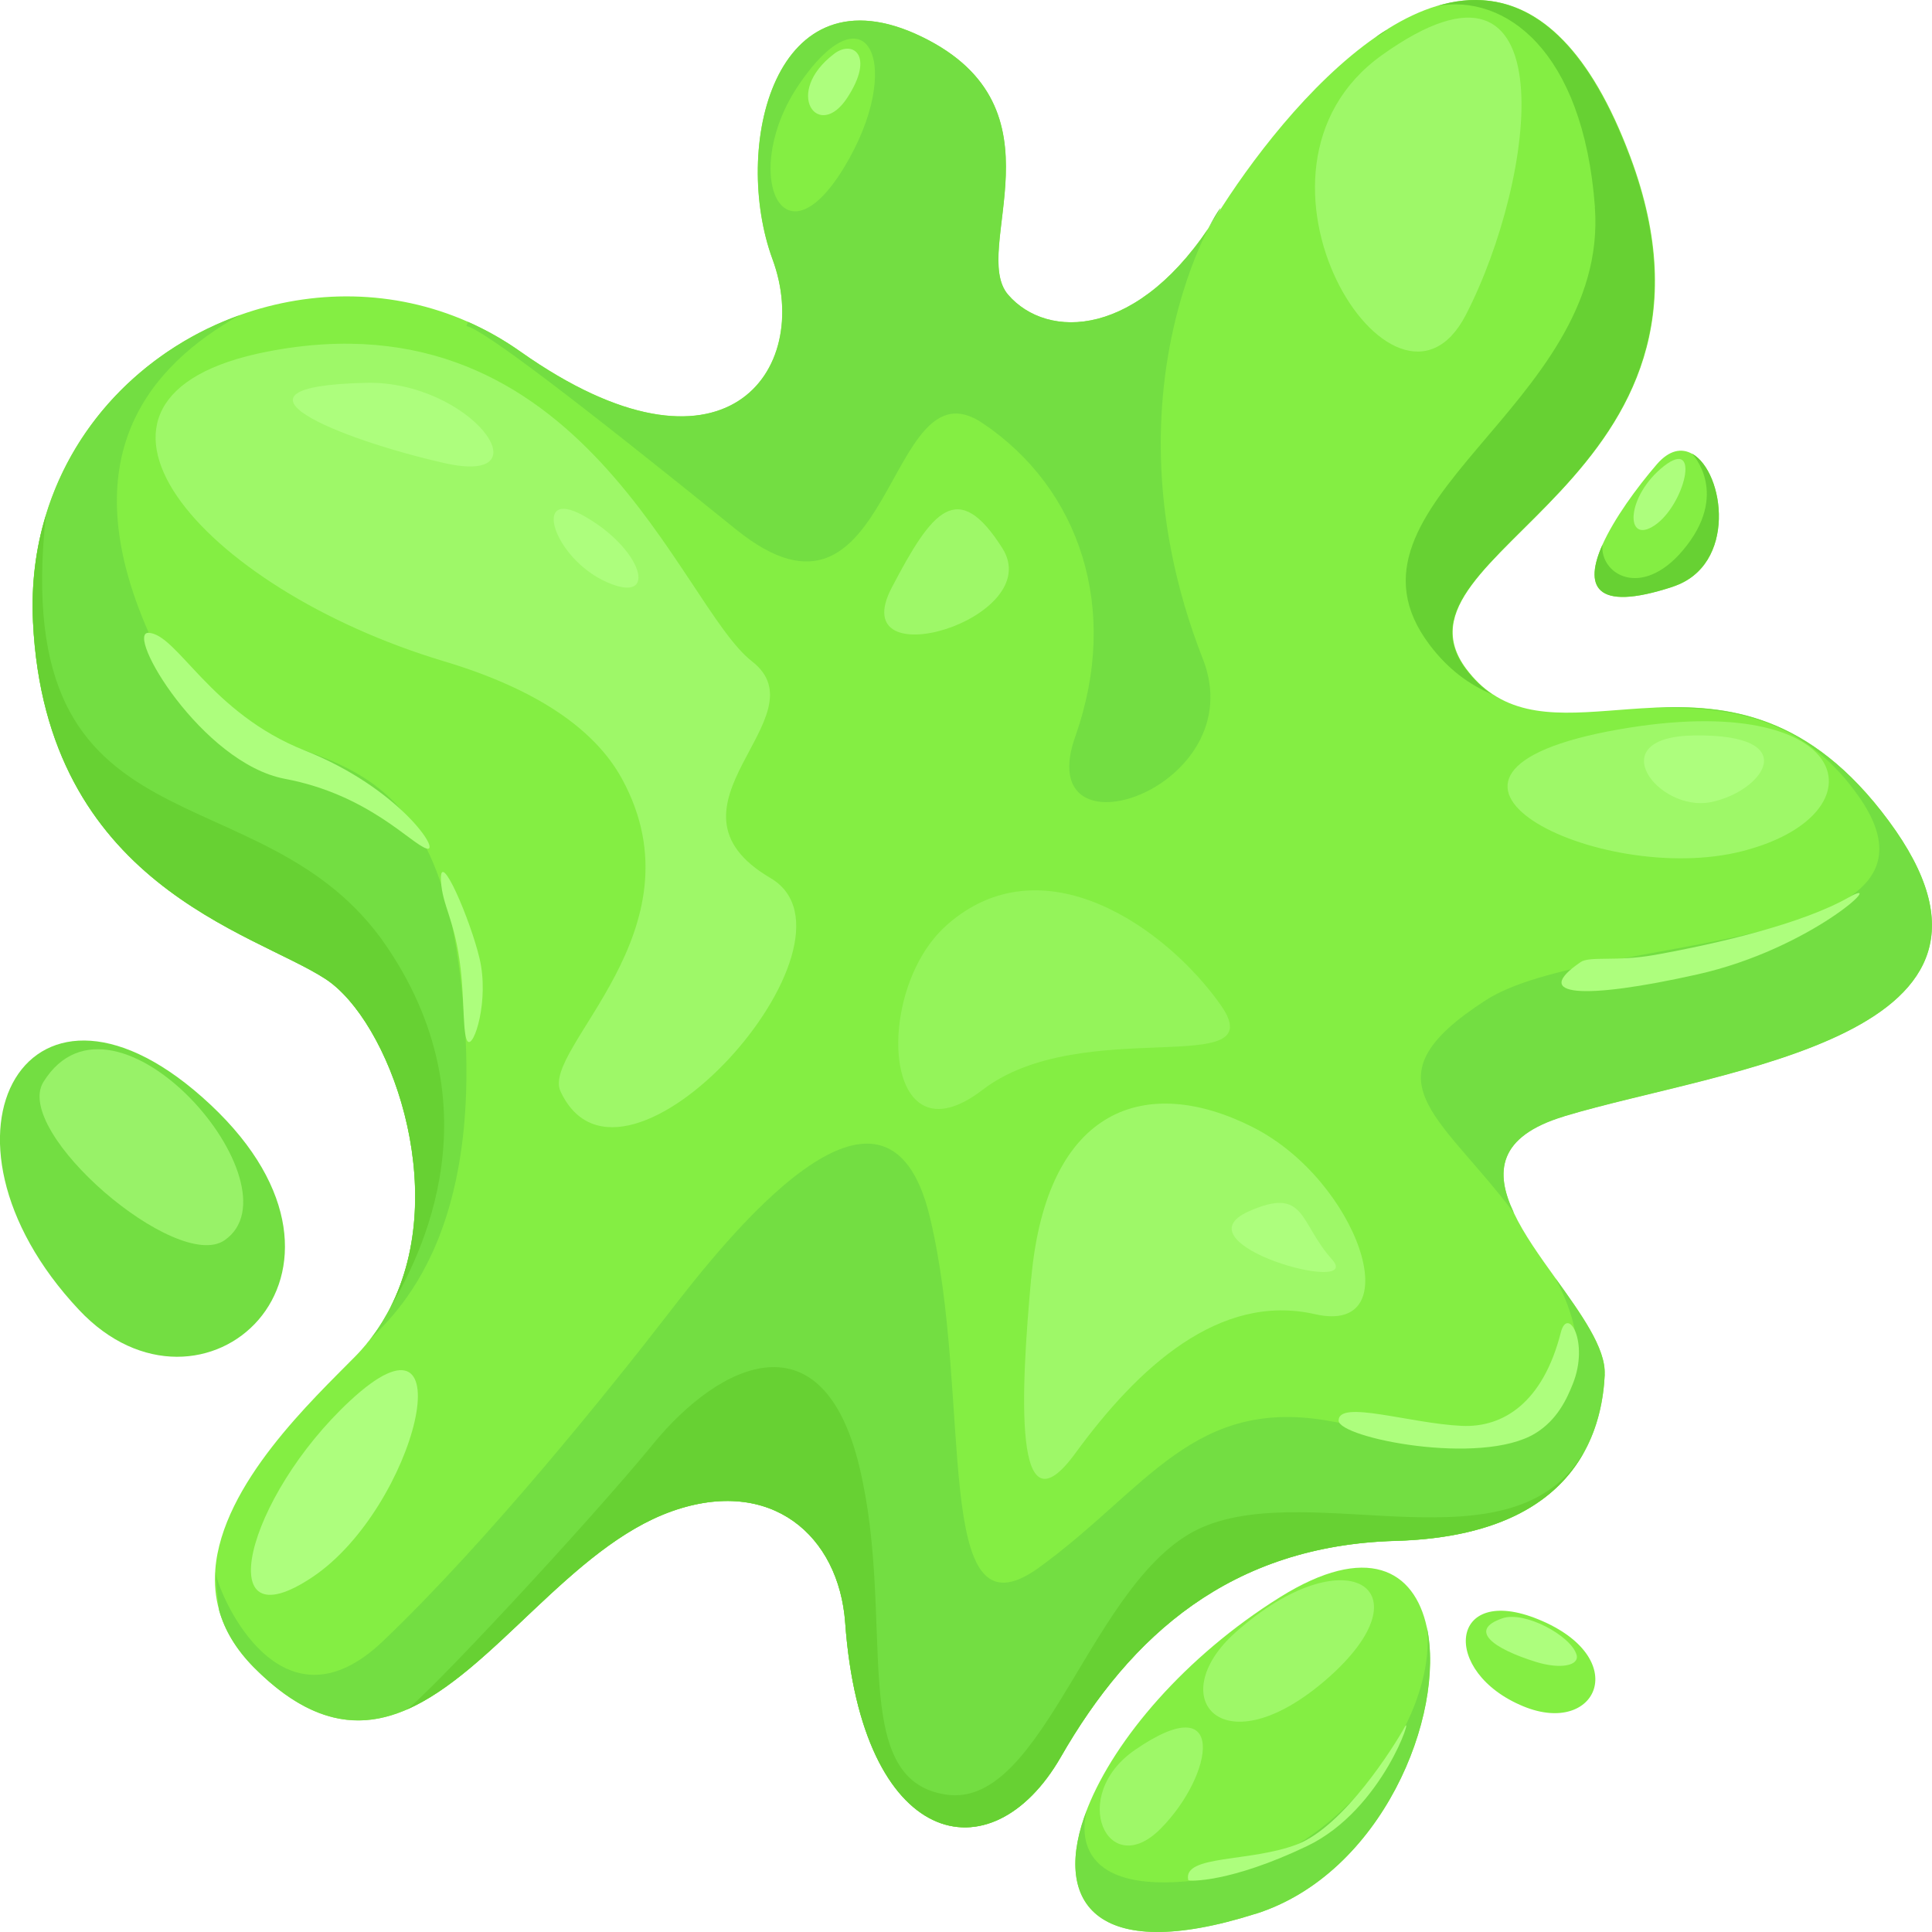 <?xml version="1.0" encoding="UTF-8"?>
<svg id="Layer_2" data-name="Layer 2" xmlns="http://www.w3.org/2000/svg" viewBox="0 0 211.05 211.05">
  <defs>
    <style>
      .cls-1 {
        fill: #84ee43;
      }

      .cls-2 {
        opacity: .65;
      }

      .cls-2, .cls-3, .cls-4 {
        fill: #adfe7d;
      }

      .cls-3 {
        opacity: .4;
      }

      .cls-5 {
        fill: #67d133;
      }

      .cls-6 {
        fill: #73de42;
      }
    </style>
  </defs>
  <g id="_Шар_1" data-name="Шар 1">
    <g>
      <path class="cls-1" d="M165.37,132.49c1.08,2.31,2.84,4.76,4.57,7.17,2.77,3.87,5.5,7.62,5.36,10.5-.38,8.1-4.9,17.67-22.86,18.17-17.96.51-28.93,10.31-36.56,23.61-7.64,13.28-21.77,9.95-23.55-14.66-.69-9.55-8.11-16-18.9-12.2-17.01,6-27.86,35.05-45.7,17.06-1.97-2-3.18-4.07-3.78-6.2-.42-1.47-.54-2.95-.43-4.44v-.03c.72-9.36,10.7-18.63,15.26-23.27.46-.46.88-.94,1.28-1.42,10.68-12.97,3.1-34.86-4.5-39.83-7.89-5.15-30.57-10.3-31.96-38.99-.8-16.43,9.49-28.86,22.6-33.54.01,0,.01-.01.02-.01,7.88-2.81,16.77-2.84,24.89.74,1.97.87,3.91,1.96,5.76,3.27,22.23,15.68,31.98,2.04,27.52-10.09s.12-32.15,16.28-24.33c16.16,7.82,5.21,23.26,9.45,28.19,4.25,4.93,14.34,4.9,22.69-8.5,3.63-5.85,10.17-14.59,17.49-19.66.43-.3.84-.58,1.27-.84.02-.01.04-.03.06-.05,1.75-1.09,3.53-1.95,5.34-2.49.02-.01.04-.02.06-.01,1.79-.54,3.61-.77,5.39-.58,5.74.56,11.28,5.29,15.68,17.07,13.3,35.59-27.54,43.03-17.93,55.93.88,1.17,1.83,2.08,2.86,2.76t.02.01c4.66,3.11,10.74,1.79,17.5,1.48,8.08-.38,17.12.64,25.77,12.36,17.51,23.67-18.1,27.03-35.44,32.25-7.31,2.2-7.61,6.13-5.52,10.54Z"/>
      <path class="cls-1" d="M137.16,209.06c-17.77,5.63-22.29-1.48-18.39-11.45.02-.06.04-.1.04-.12.01-.01.01-.02.02-.05,2.98-7.46,10.64-16.49,20.97-22.95,9.55-5.97,14.71-2.99,16.06,3.26,2.06,9.61-4.88,26.94-18.71,31.32Z"/>
      <path class="cls-1" d="M166.44,186.41c8.04,3.29,11.9-5.29,1.64-9.5-9.8-4.03-10.78,5.76-1.64,9.5Z"/>
      <path class="cls-6" d="M8.63,143.09c13.41,14.28,34.09-3.92,14.37-22.41-19.72-18.49-32.32,3.3-14.37,22.41Z"/>
      <path class="cls-1" d="M182.75,64.09c-8.79,2.89-9.64-.23-7.7-4.58,1.27-2.84,3.72-6.21,5.94-8.79,1.37-1.58,2.71-1.79,3.85-1.15h.01c3.54,1.99,4.94,12.22-2.11,14.52Z"/>
      <path class="cls-6" d="M137.16,209.06c-17.77,5.63-22.29-1.48-18.39-11.45-.38,1.28-2.34,9.52,12.03,7.78,15.61-1.91,26.19-17.82,25.08-27.5-.01-.05-.01-.09-.01-.14,2.06,9.61-4.88,26.94-18.71,31.32Z"/>
      <path class="cls-2" d="M134.99,178.3c-8.06,7.17-1.39,15.02,9.98,5.09,11.36-9.93,1.95-15.71-9.98-5.09Z"/>
      <path class="cls-2" d="M124.01,191.14c-7.36,5.05-2.99,14.46,2.79,8.61,5.79-5.85,7.38-15.6-2.79-8.61Z"/>
      <path class="cls-4" d="M129.8,205.37c.04.17,4.62.29,12.97-3.7s11.74-14.95,10.65-12.96-6.59,10.78-11.71,12.76-12.51,1.13-11.91,3.89Z"/>
      <path class="cls-4" d="M164.13,176.78c-3.8,1.29-1,3.32,3.64,4.76,2.73.85,4.8.4,4.45-.78-.61-2.08-5.67-4.81-8.1-3.98Z"/>
      <path class="cls-5" d="M151.58,3.2c-.53.43-.95.7-1.27.84.43-.3.84-.58,1.27-.84Z"/>
      <path class="cls-6" d="M175.3,150.15c-.13,2.78-.75,5.73-2.23,8.43-.03.06-.07.11-.1.17-2.87,5.09-8.86,9.24-20.53,9.57-17.96.51-28.93,10.31-36.56,23.61-7.64,13.28-21.77,9.95-23.55-14.66-.69-9.55-8.11-16-18.9-12.2-11.1,3.92-19.57,17.63-29.08,21.71h-.01c-5.06,2.18-10.42,1.6-16.62-4.65-1.97-2-3.18-4.07-3.78-6.2-.23-2.07-.35-3.58-.41-4.19.51,2.84,7.23,18.08,18.28,7.56,11.49-10.94,24.97-27.74,31.16-35.75,6.18-8,23.83-30.55,28.61-10.59,4.79,19.96.05,46.85,11.89,38.3,11.83-8.55,16.89-18.86,32.1-15.97,15.21,2.9,33.14,1.21,24.35-15.65,2.77,3.87,5.5,7.62,5.36,10.5Z"/>
      <path class="cls-6" d="M170.89,121.95c-7.31,2.2-7.61,6.13-5.52,10.54-8.21-10.91-16.49-14.59-3.03-23.25,11.72-7.53,53.97-4.69,40.24-22.88-.33-.44-.67-.87-1.01-1.28-6.16-7.2-13.63-7.85-21.01-7.75,8.08-.38,17.12.64,25.77,12.36,17.51,23.67-18.1,27.03-35.44,32.25Z"/>
      <path class="cls-5" d="M172.97,158.75c-2.87,5.09-8.86,9.24-20.53,9.57-17.96.51-28.93,10.31-36.56,23.61-7.64,13.28-21.77,9.95-23.55-14.66-.69-9.55-8.11-16-18.9-12.2-11.1,3.92-19.57,17.63-29.08,21.71,1.73-.89,19.81-20.26,27.03-29.08,7.24-8.84,18.49-14.23,22.51,2.57,4.02,16.82-1.41,34.14,9.45,35.77,10.85,1.64,15.9-24.01,28.04-29.22,12.15-5.2,33.82,4.94,41.57-8.08Z"/>
      <path class="cls-6" d="M40.07,146.77c.84-1.02,1.57-2.1,2.18-3.22.12-.19.22-.38.32-.59,0-.01.01-.02.02-.03,6.75-13.06-.13-31.49-7.02-35.99-7.89-5.15-30.57-10.3-31.96-38.99-.2-4.16.3-8.07,1.4-11.65h0c3.2-10.59,11.41-18.39,21.21-21.89-9.93,5.58-18.48,15.46-9.97,34.71,8.52,19.25,29.4,4.49,33.79,35.75,4.4,31.26-8.43,39.75-9.98,41.89Z"/>
      <path class="cls-5" d="M42.59,142.94c6.75-13.06-.13-31.49-7.02-35.99-7.89-5.15-30.57-10.3-31.96-38.99-.2-4.16.3-8.07,1.4-11.65-4.1,38.02,23.7,27.13,37.24,47.09,12.67,18.68,2.58,35.62.34,39.53Z"/>
      <path class="cls-6" d="M131.4,71.98c5.55,14.18-18.87,22.38-13.93,8.45,4.93-13.94.47-27.12-10.17-34.23-10.62-7.11-9.65,25.57-26.89,11.64-17.24-13.94-27.69-21.92-29.46-22.22,0,0,.06-.16.17-.46,1.97.87,3.91,1.96,5.76,3.27,22.23,15.68,31.98,2.04,27.52-10.09s.12-32.15,16.28-24.33c16.16,7.82,5.21,23.26,9.45,28.19,4.25,4.93,14.34,4.9,22.69-8.5,3.63-5.85-14.01,16.13-1.42,48.29Z"/>
      <path class="cls-5" d="M174.23,22.61c-1.3-17.24-9.89-23.28-17.24-21.96,7.57-2.28,15.29,1.05,21.06,16.5,13.3,35.59-27.54,43.03-17.93,55.93.88,1.17,1.83,2.08,2.86,2.76-2.49-1.05-4.8-2.73-6.82-5.41-11.64-15.44,19.69-25.99,18.06-47.83Z"/>
      <path class="cls-1" d="M87.28,9.23c-6.43,9.44-1.93,20.24,4.86,9.17,6.79-11.08,2.68-20.24-4.86-9.17Z"/>
      <path class="cls-2" d="M150.95,6.03c-17.75,12.7,1.47,43.26,9.17,28.38,7.7-14.88,11.31-43.03-9.17-28.38Z"/>
      <path class="cls-2" d="M29.2,38.41c-25.33,4.94-7.46,25.81,19.31,33.83,10.04,3.01,16.45,7.38,19.43,12.83,9.06,16.58-8.86,29.51-6.71,34.15,6.86,14.76,34.55-16.48,22.94-23.3-13.32-7.82,5.85-17.57-2.03-23.68-7.88-6.11-18.48-40.54-52.94-33.83Z"/>
      <path class="cls-4" d="M38.27,152.99c-11.47,10.64-15.42,26.87-4.11,19.27,11.31-7.6,17-31.22,4.11-19.27Z"/>
      <path class="cls-2" d="M176.84,79.68c-27.36,4.81-2.18,17.34,13.53,13.29,15.71-4.05,12.12-17.79-13.53-13.29Z"/>
      <path class="cls-2" d="M112.64,139.66c-1.12,12.35-2,28.45,4.83,19.09,6.83-9.36,15.71-17.57,26.18-15.19,10.47,2.39,4.72-14.61-6.8-20.43-11.52-5.82-22.49-2.37-24.2,16.53Z"/>
      <path class="cls-4" d="M146.23,155.18c0,1.89,15.55,5.01,21.48,1.4,2.4-1.46,3.45-3.76,4.11-5.42,1.81-4.55-.56-8.58-1.32-5.59-1.94,7.62-6.26,10.4-10.82,10.19-5.67-.26-13.46-2.88-13.45-.58Z"/>
      <path class="cls-4" d="M39.99,41.82c-17.28.39-2.87,6.17,8.52,8.76,11.39,2.59,2.87-9.02-8.52-8.76Z"/>
      <path class="cls-4" d="M63.7,56.31c-5.66-3.13-3.25,4.68,2.56,7.27,5.81,2.59,3.95-3.66-2.56-7.27Z"/>
      <path class="cls-2" d="M97.41,64.2c-5.28,10.1,16.97,3.4,12.09-4.31-4.88-7.7-7.67-4.15-12.09,4.31Z"/>
      <path class="cls-4" d="M91.13,5.87c-5.64,4.27-1.72,9.64,1.43,4.8,3.02-4.63.6-6.34-1.43-4.8Z"/>
      <path class="cls-2" d="M4.75,118.18c-3.41,5.46,14.55,20.88,19.77,17.31,8.56-5.86-11.98-29.81-19.77-17.31Z"/>
      <path class="cls-4" d="M16.25,69.13c3.14.18,6.74,8.78,17.04,12.85,10.29,4.07,15,11.22,13.3,10.71-1.69-.51-6.36-5.9-15.46-7.61-9.1-1.72-17.58-16.1-14.88-15.95Z"/>
      <path class="cls-4" d="M48.17,96.19c-.18-3.68,3.25,4.39,4.22,8.53,1.07,4.56-.62,9.79-1.3,9.04-.55-.6-.35-4.4-.78-8.02-.63-5.34-2-6.76-2.14-9.55Z"/>
      <path class="cls-4" d="M172.65,105.11c-5.45,3.72.22,4.14,12.74,1.34,12.53-2.79,21.01-10.95,16.54-8.41-4.95,2.82-14.06,5-21.19,6.28-4.22.75-7.08.09-8.1.79Z"/>
      <path class="cls-4" d="M185.04,80.34c-10.29.16-3.88,8.41,1.82,7.29,5.7-1.12,10.36-7.47-1.82-7.29Z"/>
      <path class="cls-4" d="M136.43,132.32c-8.07,3.58,12.69,9.28,9.07,5.25-3.62-4.03-2.83-8.01-9.07-5.25Z"/>
      <path class="cls-3" d="M103.4,101.08c-8.03,7.11-7.02,26.37,3.91,17.99,10.93-8.38,31.93-.93,26.02-9.31-5.91-8.38-19.43-17.99-29.93-8.69Z"/>
      <path class="cls-5" d="M182.75,64.09c-8.79,2.89-9.64-.23-7.7-4.58-.28,3.23,4.25,5.95,8.76.64,5.27-6.21,1.03-10.59,1.03-10.59h.01c3.54,1.99,4.94,12.22-2.11,14.52Z"/>
      <path class="cls-4" d="M181.79,50.9c-4.21,3.29-4.31,8.69-1.04,6.49s5.09-9.64,1.04-6.49Z"/>
    </g>
  </g>
</svg>